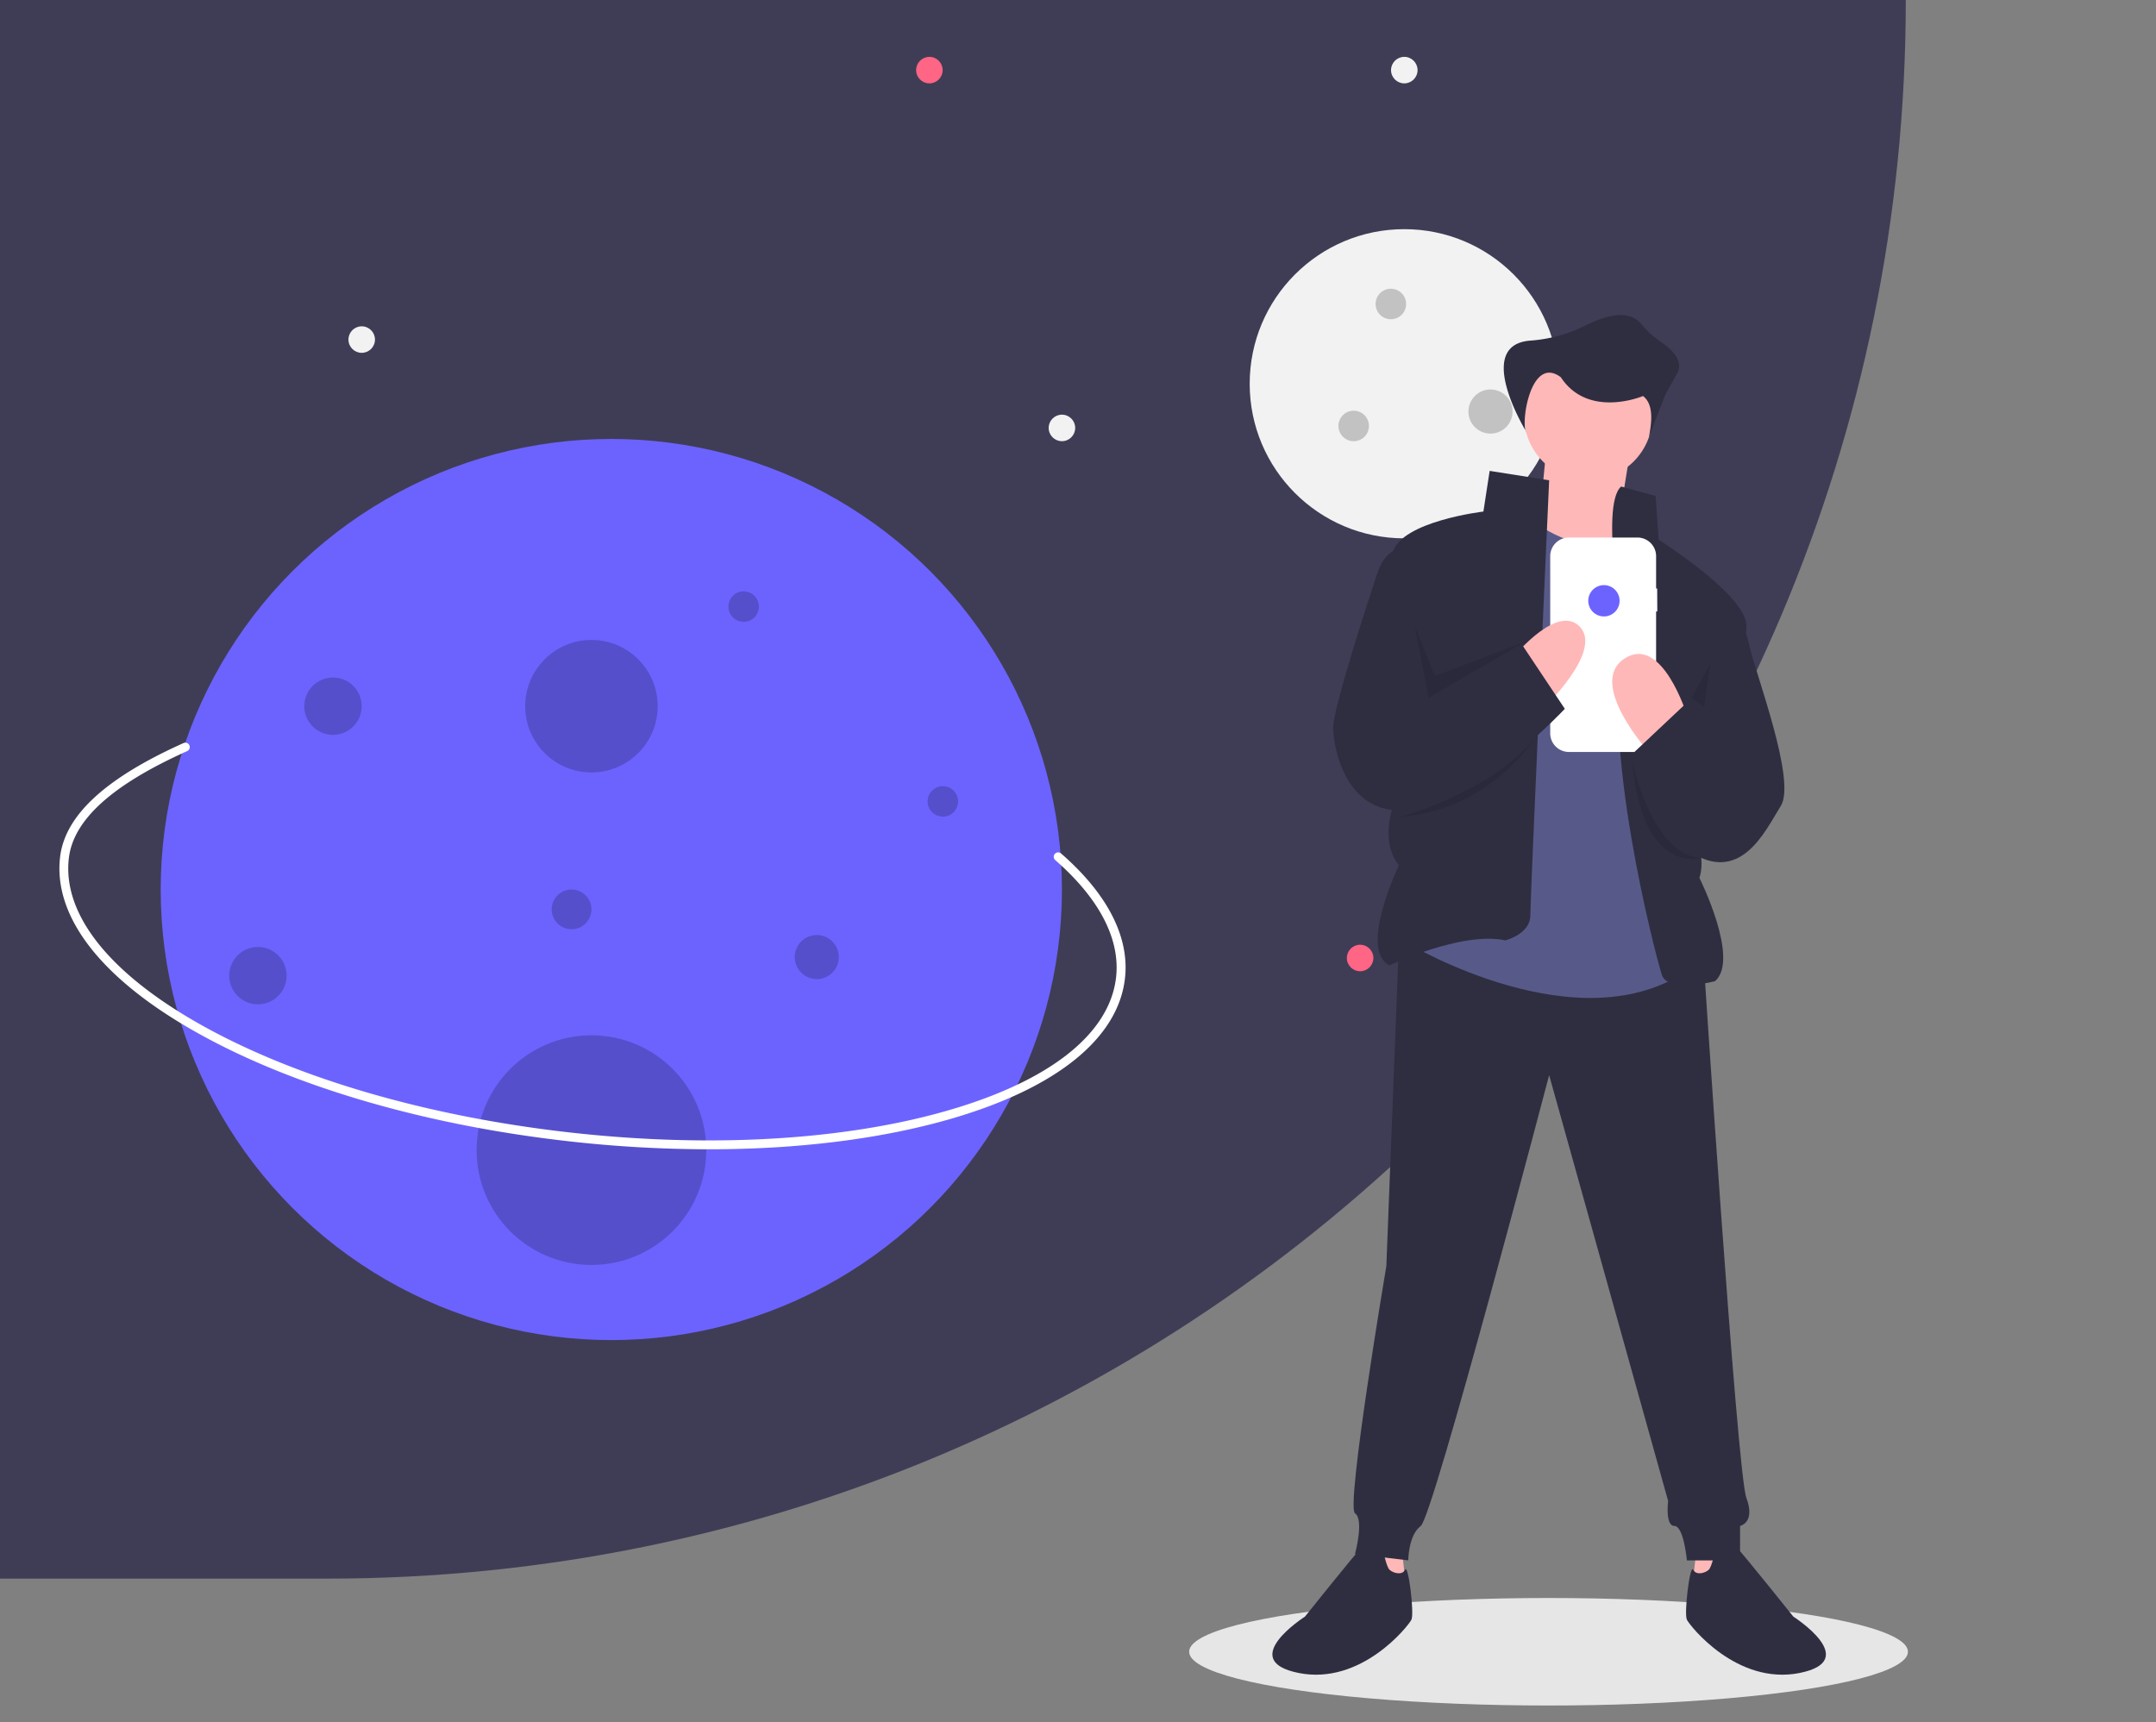 <svg id="Layer_1" data-name="Layer 1" xmlns="http://www.w3.org/2000/svg" viewBox="0 0 744.66 594.92"><rect x="0" y="0" width="744.66" height="594.92" fill="#808080" stroke="none"/><defs><style>.cls-1{fill:#e6e6e6;}.cls-2{fill:#3f3d56;}.cls-3{fill:#f2f2f2;}.cls-4{fill:#ff6584;}.cls-5{fill:#6c63ff;}.cls-6{opacity:0.2;}.cls-11,.cls-6{isolation:isolate;}.cls-7{fill:#fff;}.cls-8{fill:#ffb8b8;}.cls-9{fill:#2f2e41;}.cls-10{fill:#575a89;}.cls-11{opacity:0.1;}</style></defs><title>landing-page-012</title><ellipse class="cls-1" cx="534.85" cy="570.57" rx="124.13" ry="18.57"/><path class="cls-2" d="M0,0H658.24c0,301.17-244.15,545.31-545.31,545.31H0V0Z"/><circle class="cls-3" cx="485.03" cy="132.56" r="53.4"/><circle class="cls-4" cx="321" cy="24.22" r="4.58"/><circle class="cls-4" cx="469.77" cy="330.92" r="4.58"/><circle class="cls-3" cx="485.03" cy="24.22" r="4.58"/><circle class="cls-3" cx="549.12" cy="244.71" r="4.58"/><circle class="cls-3" cx="366.78" cy="147.82" r="4.58"/><circle class="cls-3" cx="124.93" cy="117.3" r="4.58"/><circle class="cls-5" cx="211.14" cy="307.27" r="155.64"/><circle class="cls-6" cx="204.28" cy="243.94" r="22.89"/><circle class="cls-6" cx="204.28" cy="397.29" r="39.67"/><circle class="cls-6" cx="89.08" cy="337.02" r="9.92"/><circle class="cls-6" cx="480.39" cy="105.01" r="5.27"/><circle class="cls-6" cx="256.85" cy="209.53" r="5.27"/><circle class="cls-6" cx="197.41" cy="314.13" r="6.87"/><circle class="cls-6" cx="467.55" cy="147.14" r="5.27"/><circle class="cls-6" cx="325.65" cy="276.83" r="5.27"/><circle class="cls-6" cx="514.8" cy="142.16" r="7.62"/><circle class="cls-6" cx="282.11" cy="330.6" r="7.62"/><circle class="cls-6" cx="115.01" cy="243.94" r="9.92"/><path class="cls-7" d="M244.86,397a435.77,435.77,0,0,1-49-2.83c-48.91-5.56-94-18.68-127-37-33.4-18.5-50.49-40.16-48.12-61,1.63-14.43,15.59-27.35,42.65-39.49a1.52,1.52,0,0,1,1.25,2.78c-26,11.67-39.36,23.79-40.87,37.06-2.22,19.53,14.32,40.12,46.57,58,32.65,18.09,77.36,31.08,125.88,36.6s95,2.87,130.87-7.44c35.44-10.18,56.17-26.53,58.39-46.06,1.5-13.21-5.78-27.22-21-40.51a1.52,1.52,0,1,1,2-2.3c16.06,14,23.69,28.9,22.07,43.15-2.36,20.84-23.88,38.11-60.57,48.65C304.05,393.48,275.53,397,244.86,397Z"/><polygon class="cls-8" points="484.23 535.73 485.31 545.46 475.58 544.38 475.58 532.49 484.23 535.73"/><polygon class="cls-8" points="585.88 535.73 584.8 545.46 594.53 544.38 594.53 532.49 585.88 535.73"/><path class="cls-9" d="M483.15,325.94l-4.32,111.39S464.77,520.59,468,522.75s0,14.06,0,14.06L486.4,539s0-8.65,4.32-11.89,44.34-155.72,44.34-155.72l41.09,147.07s-1.08,8.65,2.16,8.65,4.33,11.9,4.33,11.9H601v-11.9s5.41-1.08,2.17-9.73-15.14-191.41-15.14-191.41Z"/><path class="cls-9" d="M477.75,535.73s-5.41-3.24-7.57-1.08-19.47,23.79-19.47,23.79-23.79,15.14-2.16,19.46,37.85-16.22,38.93-18.38-1.08-19.46-2.16-17.3-4.33,1.08-5.41,0S477.75,535.73,477.75,535.73Z"/><path class="cls-9" d="M592.37,535.73s5.41-3.24,7.57-1.08,19.47,23.79,19.47,23.79,23.79,15.14,2.16,19.46-37.85-16.22-38.93-18.38,1.08-19.46,2.16-17.3,4.33,1.08,5.41,0S592.37,535.73,592.37,535.73Z"/><circle class="cls-8" cx="548.58" cy="143.73" r="22.17"/><polygon class="cls-8" points="533.98 156.17 530.73 189.69 556.69 195.1 563.17 155.09 533.98 156.17"/><path class="cls-10" d="M561,182.12s-6.49,14.06-30.28-1.08L486.4,325.94s59.47,35.69,97.32,8.66l-13-146Z"/><path class="cls-9" d="M535.06,165.9l-20.55-3.24-2.16,14.05S484.23,180,481,190.77l3.24,80s-9.73,17.31-1.08,28.12c0,0-14.06,29.2-3.24,34.6,0,0,24.87-11.89,40-8.65,0,0,8.65-2.16,8.65-8.65S535.06,165.9,535.06,165.9Z"/><path class="cls-9" d="M559.93,168.06l11.9,3.25,1.08,15.14s29.19,18.38,30.28,29.19-21.63,62.72-21.63,62.72,8.65,15.14,5.4,24.88c0,0,14.06,28.11,5.41,35.68,0,0-16.22,4.33-18.38-2.16S552.36,255.66,561,220C561,220,552.36,174.55,559.93,168.06Z"/><path class="cls-7" d="M572.37,203.28H572V192.13a6.45,6.45,0,0,0-6.45-6.45H541.88a6.45,6.45,0,0,0-6.45,6.45h0V253.3a6.45,6.45,0,0,0,6.45,6.45h23.63A6.45,6.45,0,0,0,572,253.3h0V211.22h.41Z"/><path class="cls-8" d="M582.64,247S574,218.89,561,227.54,569.66,260,569.66,260Z"/><path class="cls-8" d="M523.16,226.46s15.14-18.39,22.71-9.73-13,28.11-13,28.11Z"/><path class="cls-9" d="M484.23,189.69s-5.4-1.08-8.65,8.65-15.14,46.5-15.14,53,4.33,32.44,28.12,28.12,51.91-34.61,51.91-34.61l-15.14-22.71L492.89,241.6Z"/><polygon class="cls-11" points="488.91 217.73 493.43 241.06 526.95 221.59 495.59 233.49 488.68 216.33 488.91 217.73"/><polygon class="cls-11" points="584.26 241.06 588.59 244.3 590.75 229.16 584.26 241.06"/><path class="cls-11" d="M483.69,282.15s31.77-8.64,46.7-27.57C530.39,254.58,515.05,280,483.69,282.15Z"/><path class="cls-11" d="M563.72,262.68s6.68,32.74,23.89,33.67C587.61,296.35,567,302.69,563.72,262.68Z"/><path class="cls-9" d="M598.86,211.32s3.24,2.16,5.41,11.89,16.22,46.5,10.81,55.15S601,306.48,582.64,293.5L564.26,260l18.38-17.3,7.57,5.41Z"/><path class="cls-9" d="M527.29,149.36s-18.59-30.14,1.22-31.7a50.57,50.57,0,0,0,19-5.18c6.56-3.34,14.82-5.88,19.22-.74a32.4,32.4,0,0,0,6.65,6.16c3.86,2.56,8.33,6.72,5.85,11.17l-4.05,7.3L569.49,151c1.32-6.3,1.35-11.59-2-14.2,0,0-18.88,8-28.4-6.49C528.41,122.29,525,147.45,527.29,149.36Z"/><circle class="cls-5" cx="553.98" cy="207.53" r="5.41"/></svg>
